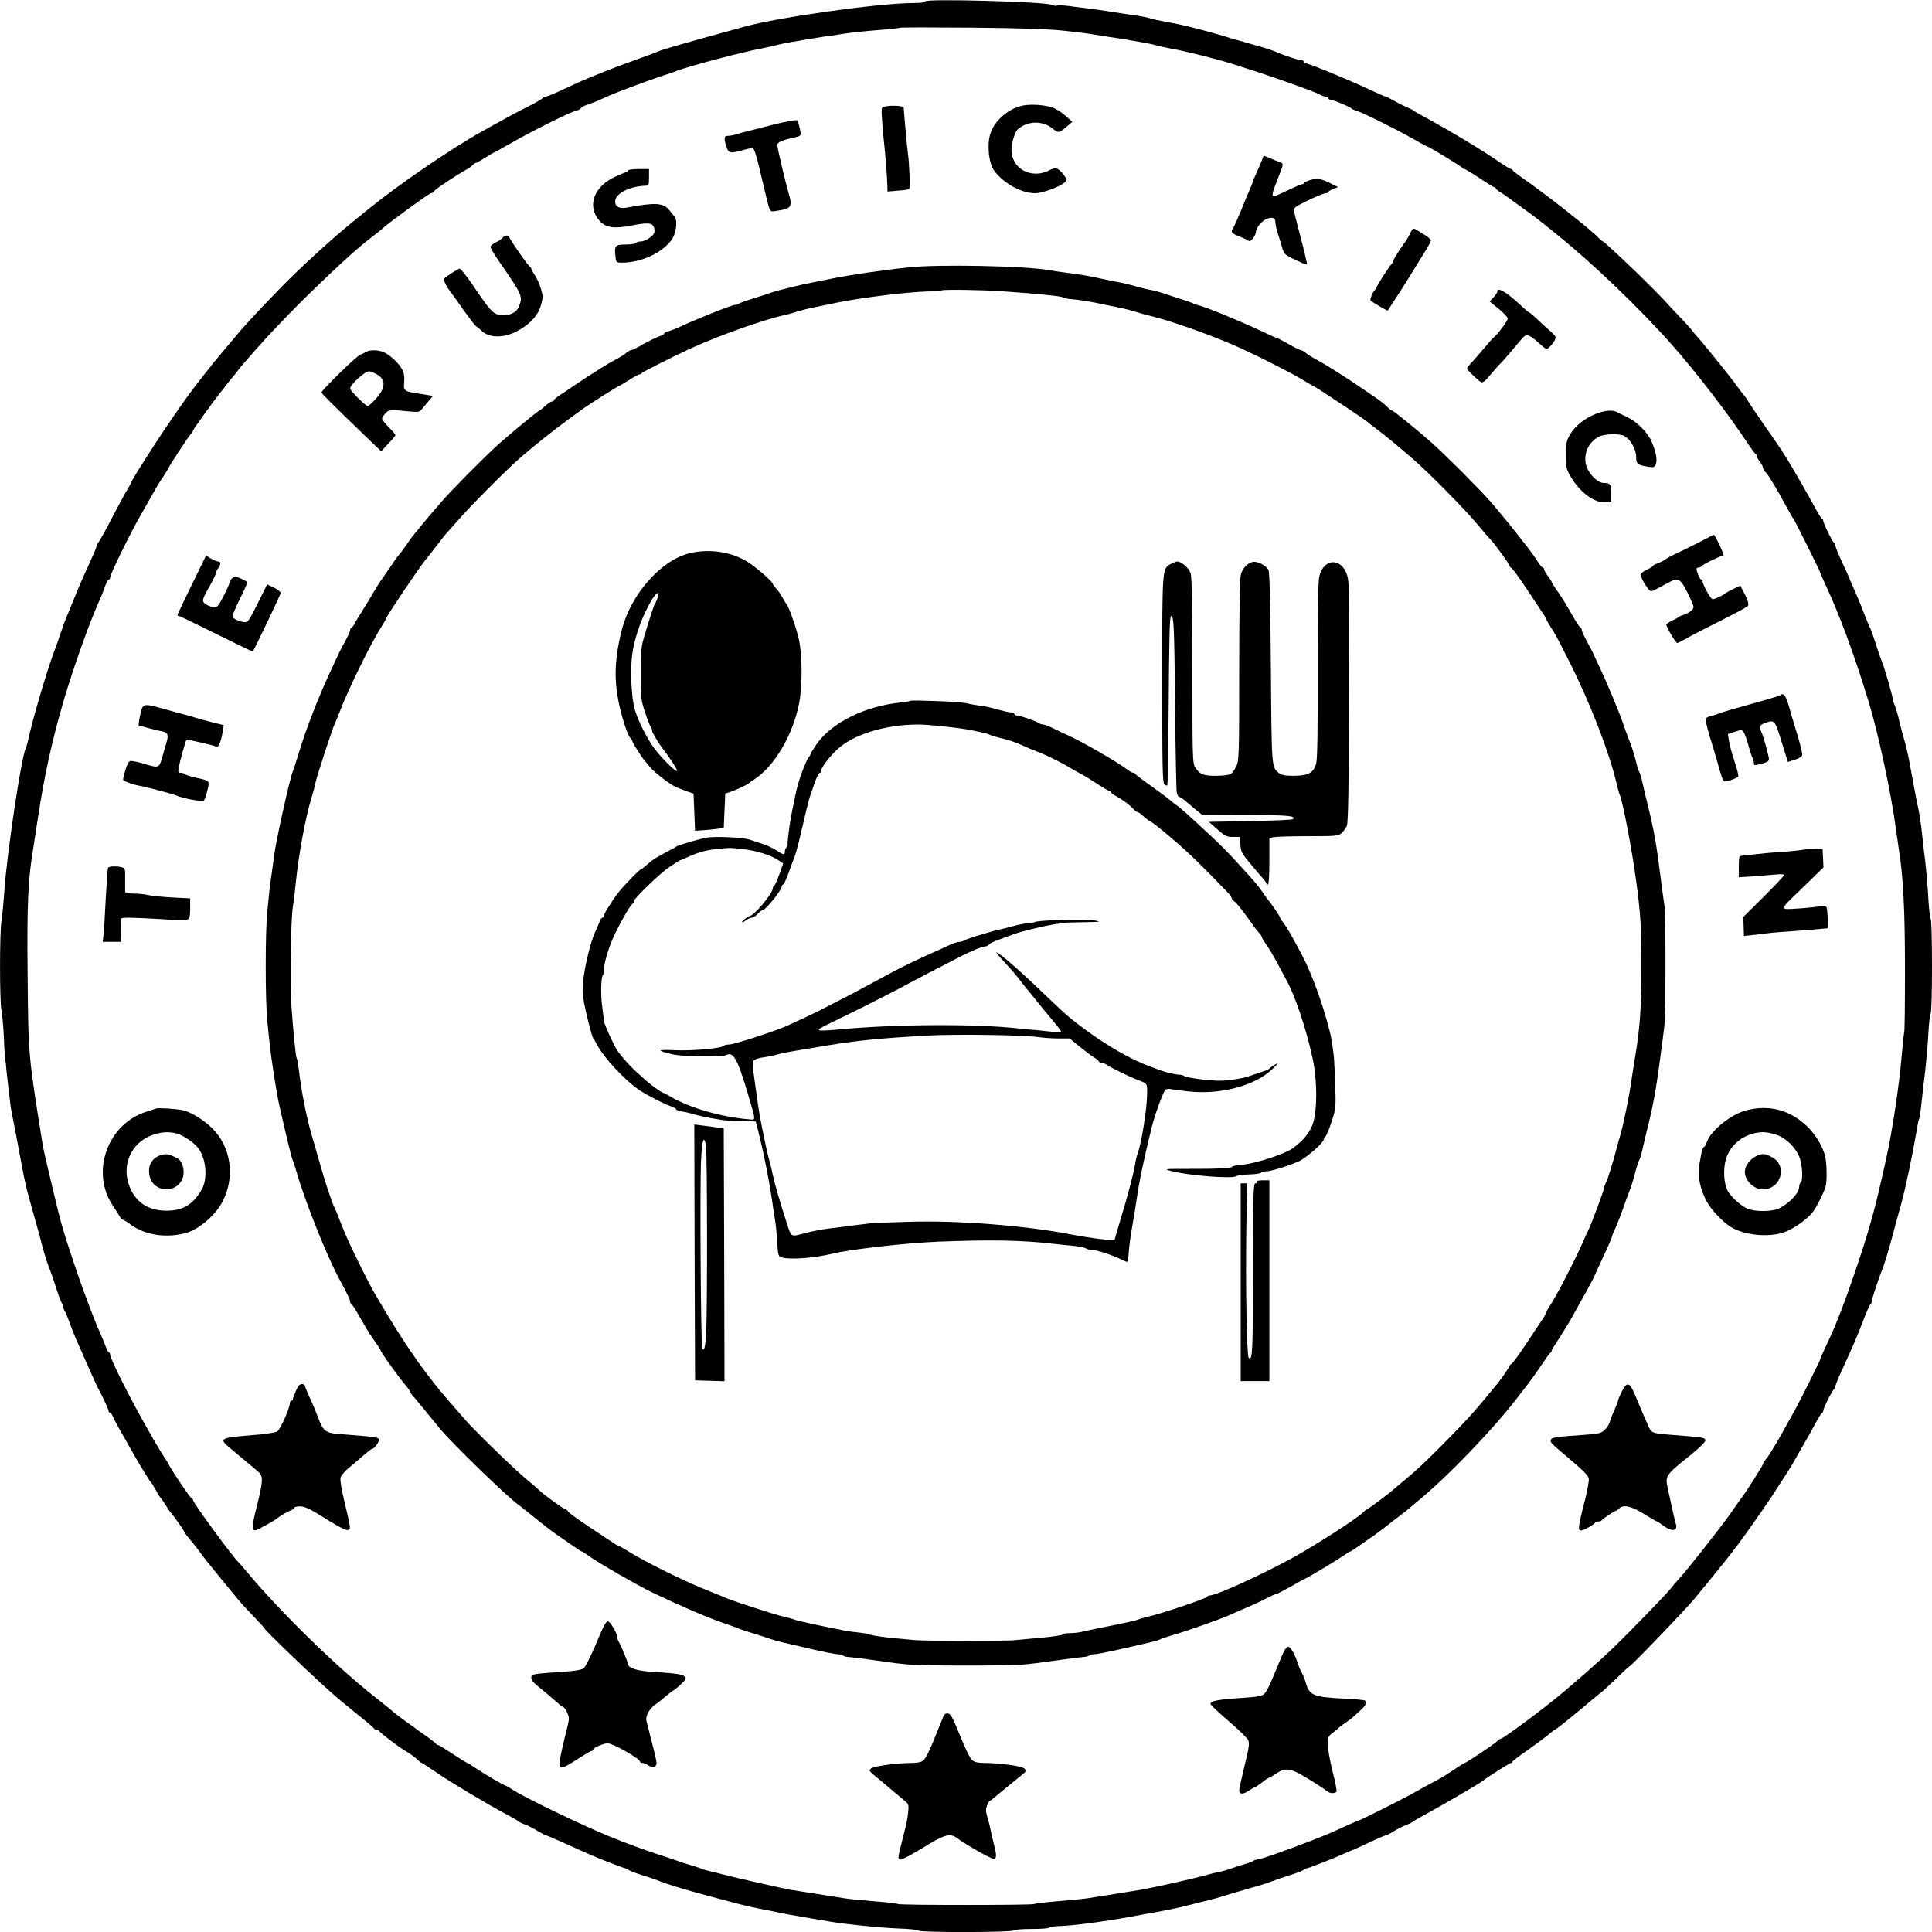 <?xml version="1.0" standalone="no"?>
<!DOCTYPE svg PUBLIC "-//W3C//DTD SVG 20010904//EN"
 "http://www.w3.org/TR/2001/REC-SVG-20010904/DTD/svg10.dtd">
<svg version="1.0" xmlns="http://www.w3.org/2000/svg"
 width="1280pt" height="1280pt" viewBox="0 0 1280 1280"
 preserveAspectRatio="xMidYMid meet">

<g transform="translate(0,1280) scale(0.1,-0.1)"
fill="#000000" stroke="none">
<path d="M6130 12791 c0 -7 -31 -11 -82 -11 -223 -1 -890 -94 -1113 -156 -391
-107 -535 -149 -562 -160 -18 -8 -88 -34 -155 -58 -68 -24 -175 -64 -238 -90
-121 -49 -123 -50 -263 -115 -49 -23 -94 -41 -102 -41 -8 0 -17 -5 -20 -10 -4
-6 -47 -31 -97 -56 -50 -25 -130 -67 -177 -94 -47 -26 -104 -57 -126 -70 -208
-115 -565 -360 -770 -528 -11 -10 -43 -35 -70 -57 -139 -111 -363 -315 -494
-450 -168 -173 -247 -258 -318 -345 -12 -14 -40 -47 -63 -75 -61 -73 -70 -83
-130 -160 -30 -39 -58 -74 -62 -80 -21 -25 -129 -178 -184 -260 -102 -151
-234 -360 -234 -370 0 -3 -11 -22 -23 -43 -13 -20 -59 -104 -102 -187 -42 -82
-84 -157 -91 -166 -8 -8 -14 -20 -14 -26 0 -6 -16 -46 -36 -89 -66 -145 -72
-158 -119 -274 -26 -63 -51 -124 -55 -135 -5 -11 -18 -49 -30 -85 -12 -36 -34
-99 -50 -140 -46 -126 -142 -454 -165 -570 -4 -19 -11 -41 -15 -50 -28 -53
-123 -687 -140 -930 -6 -85 -15 -180 -20 -211 -13 -72 -13 -534 0 -596 5 -26
12 -100 15 -163 2 -63 6 -128 8 -145 3 -16 8 -61 11 -100 4 -38 9 -81 11 -95
2 -14 6 -52 10 -85 3 -33 12 -89 20 -125 8 -36 28 -144 46 -240 17 -96 39
-204 49 -240 10 -36 30 -108 44 -160 15 -52 29 -102 31 -110 3 -8 11 -41 19
-73 15 -61 40 -140 61 -192 7 -16 25 -70 41 -120 16 -49 32 -91 37 -93 4 -2 7
-11 7 -21 0 -9 4 -21 8 -27 5 -5 19 -38 32 -74 13 -36 33 -87 45 -115 84 -191
138 -312 146 -325 22 -39 69 -139 69 -149 0 -6 4 -11 9 -11 5 0 14 -12 20 -27
6 -16 27 -55 46 -88 19 -33 44 -77 56 -98 34 -65 141 -242 148 -247 4 -3 18
-25 32 -50 13 -25 29 -51 36 -57 6 -7 21 -29 34 -50 13 -21 25 -40 29 -43 13
-12 90 -120 90 -127 0 -4 13 -22 28 -40 30 -35 67 -82 97 -124 11 -15 65 -82
120 -149 55 -67 109 -132 120 -146 10 -13 54 -60 96 -104 42 -44 75 -80 73
-80 -12 0 361 -357 461 -441 22 -19 42 -36 45 -39 3 -3 52 -43 110 -90 58 -46
107 -88 108 -92 2 -5 10 -8 17 -8 7 0 15 -4 17 -8 5 -12 127 -105 178 -135 25
-14 57 -38 72 -52 15 -14 29 -25 32 -25 3 0 49 -30 103 -67 100 -68 329 -205
463 -276 41 -22 77 -43 80 -47 3 -4 20 -12 39 -18 18 -7 56 -25 82 -42 27 -16
53 -30 57 -30 4 0 61 -24 127 -54 66 -30 140 -63 165 -74 71 -31 229 -92 239
-92 5 0 11 -3 13 -7 2 -5 44 -21 93 -37 50 -15 104 -34 120 -41 33 -14 142
-48 245 -76 255 -70 344 -92 409 -104 40 -8 94 -18 120 -24 25 -6 100 -20 166
-31 66 -11 148 -25 183 -31 104 -18 329 -41 457 -46 66 -2 124 -8 130 -14 13
-13 622 -12 630 1 4 6 55 10 121 10 63 0 114 4 114 8 0 5 30 10 68 11 94 3
284 28 467 61 33 6 83 15 110 20 112 19 224 42 290 60 39 10 93 24 120 30 28
7 77 20 110 31 33 10 110 33 170 50 61 17 124 37 140 44 17 7 71 26 120 41 50
16 92 32 93 37 2 4 8 7 13 7 12 0 177 64 247 96 29 13 54 24 57 24 2 0 52 23
110 50 58 28 110 50 116 50 5 0 27 11 49 25 22 14 59 33 82 42 24 9 45 20 48
23 3 4 39 25 80 47 102 55 366 209 382 223 24 21 180 120 189 120 5 0 9 3 9 8
0 4 46 39 101 77 55 39 117 85 137 102 21 18 40 33 44 33 6 0 136 105 257 208
24 20 49 40 55 44 6 4 48 43 94 87 46 45 85 81 87 81 11 0 369 373 432 449 15
19 71 86 123 150 52 64 108 134 125 156 16 22 33 45 38 50 20 24 183 256 225
320 111 171 132 203 158 251 16 29 44 78 63 110 19 33 50 88 69 124 19 36 39
67 43 68 5 2 9 10 9 17 0 16 59 133 71 141 5 3 9 11 9 19 0 8 18 53 41 102 38
83 63 139 93 208 8 17 31 75 52 130 21 55 42 102 46 103 5 2 8 10 8 18 0 14
52 171 69 209 11 24 44 132 70 230 10 39 35 131 56 205 32 119 75 322 106 504
5 33 12 63 15 67 2 5 9 48 14 96 5 48 16 147 25 218 8 72 18 184 21 250 4 66
10 124 15 130 12 12 12 618 0 630 -5 6 -11 64 -15 130 -3 66 -13 179 -21 250
-9 72 -20 166 -24 210 -5 44 -14 100 -19 125 -11 49 -19 91 -53 275 -11 66
-29 147 -39 180 -10 33 -26 94 -36 135 -9 41 -23 90 -31 107 -7 18 -13 34 -12
35 3 11 -55 215 -76 263 -7 17 -26 71 -41 120 -16 50 -31 92 -34 95 -3 3 -21
46 -40 95 -18 50 -49 123 -67 163 -18 41 -33 75 -33 77 0 2 -20 46 -45 99 -25
53 -45 103 -45 111 0 8 -4 17 -10 20 -11 7 -70 127 -70 143 0 6 -4 12 -8 14
-5 2 -27 37 -49 78 -36 67 -128 229 -172 301 -36 60 -81 127 -169 252 -51 73
-95 139 -99 147 -3 8 -18 29 -32 46 -14 17 -35 44 -46 60 -32 46 -217 276
-255 317 -19 21 -38 44 -42 50 -3 7 -42 49 -86 95 -43 45 -78 82 -77 82 1 0
-39 42 -89 93 -114 115 -327 317 -336 317 -4 0 -17 12 -31 26 -47 51 -357 295
-500 393 -35 25 -65 48 -67 53 -2 4 -8 8 -12 8 -5 0 -53 30 -107 67 -113 77
-339 211 -498 296 -22 12 -42 25 -45 28 -3 3 -21 11 -40 19 -19 8 -57 27 -83
42 -26 15 -52 28 -56 28 -5 0 -57 23 -117 51 -129 61 -393 169 -411 169 -7 0
-13 5 -13 10 0 6 -7 10 -16 10 -18 0 -118 33 -172 57 -18 8 -56 21 -85 29 -60
18 -187 54 -202 57 -5 2 -32 10 -60 19 -27 8 -68 20 -90 26 -140 37 -177 46
-240 58 -113 21 -128 24 -160 34 -16 5 -61 14 -100 19 -38 5 -115 17 -170 26
-55 8 -122 18 -150 21 -27 3 -79 9 -113 14 -35 5 -70 6 -79 3 -8 -3 -24 -1
-36 5 -40 21 -837 42 -837 23z m915 -194 c83 -9 175 -20 205 -26 30 -5 75 -12
100 -16 25 -3 70 -10 100 -15 30 -6 80 -14 110 -19 30 -5 75 -14 99 -21 24 -6
67 -16 95 -21 94 -16 309 -70 416 -104 237 -74 540 -181 582 -205 10 -6 25
-10 33 -10 8 0 15 -4 15 -10 0 -5 6 -10 13 -10 16 0 122 -43 139 -57 7 -6 24
-14 38 -18 41 -12 268 -125 367 -182 51 -29 95 -53 98 -53 10 0 230 -134 233
-142 2 -4 8 -8 14 -8 6 0 51 -27 100 -60 49 -33 93 -60 98 -60 6 0 10 -4 10
-8 0 -4 13 -15 29 -25 16 -9 57 -38 92 -64 35 -25 84 -61 109 -79 25 -19 50
-37 55 -42 6 -4 60 -47 120 -96 232 -186 544 -485 758 -726 160 -179 392 -482
511 -665 22 -33 43 -61 48 -63 4 -2 8 -9 8 -15 0 -7 9 -23 20 -37 11 -14 20
-31 20 -39 0 -7 8 -21 18 -30 17 -15 73 -109 142 -236 18 -33 36 -65 41 -70
10 -13 179 -352 179 -360 0 -3 15 -38 34 -78 93 -199 190 -461 284 -769 65
-211 150 -606 182 -843 6 -44 15 -107 20 -140 30 -183 41 -410 41 -801 0 -223
-2 -408 -5 -412 -2 -4 -9 -70 -16 -147 -15 -189 -61 -499 -102 -685 -26 -121
-77 -336 -89 -375 -4 -16 -18 -64 -30 -105 -32 -114 -126 -391 -176 -520 -47
-122 -62 -155 -112 -262 -17 -37 -31 -69 -31 -72 0 -7 -129 -267 -162 -326
-13 -25 -38 -70 -55 -100 -75 -135 -122 -213 -142 -236 -11 -13 -21 -29 -21
-34 0 -9 -119 -196 -143 -225 -4 -5 -38 -53 -74 -105 -68 -96 -280 -365 -339
-430 -18 -19 -42 -47 -53 -62 -35 -45 -308 -325 -413 -424 -51 -49 -225 -202
-296 -261 -134 -113 -403 -313 -420 -313 -5 0 -15 -7 -22 -15 -12 -15 -206
-145 -216 -145 -3 0 -33 -19 -67 -42 -34 -23 -81 -53 -104 -65 -47 -25 -95
-51 -188 -103 -73 -40 -333 -170 -340 -170 -3 0 -36 -14 -73 -31 -121 -55
-146 -66 -252 -107 -162 -63 -332 -122 -350 -122 -9 0 -20 -4 -25 -8 -6 -5
-37 -17 -70 -26 -33 -10 -71 -22 -84 -27 -14 -6 -43 -14 -65 -19 -23 -4 -77
-18 -121 -30 -83 -22 -328 -77 -405 -90 -46 -8 -286 -46 -350 -56 -44 -6 -85
-10 -233 -23 -64 -5 -122 -13 -127 -16 -13 -8 -888 -8 -900 0 -6 4 -65 11
-133 16 -141 12 -179 16 -227 23 -19 3 -96 15 -170 27 -74 11 -157 25 -185 29
-51 9 -369 81 -440 100 -22 6 -58 15 -81 20 -22 5 -51 13 -65 19 -13 5 -49 17
-79 26 -30 8 -64 19 -75 24 -11 4 -72 25 -135 45 -97 32 -220 77 -317 117
-179 72 -580 266 -651 314 -20 14 -40 25 -43 25 -9 0 -152 84 -206 121 -23 16
-44 29 -47 29 -4 0 -47 27 -97 60 -50 33 -94 60 -99 60 -5 0 -10 3 -12 8 -1 4
-50 41 -108 81 -105 75 -152 110 -180 134 -8 8 -69 57 -135 109 -246 195 -611
553 -820 803 -27 33 -57 67 -65 75 -42 40 -300 393 -300 409 0 6 -6 14 -14 18
-12 7 -146 207 -146 218 0 2 -13 24 -30 48 -16 24 -44 71 -63 103 -18 32 -39
68 -45 79 -115 200 -252 472 -252 499 0 9 -4 16 -8 16 -4 0 -14 17 -21 37 -8
21 -24 61 -36 88 -43 95 -113 281 -168 445 -76 226 -92 280 -137 470 -62 258
-71 297 -80 353 -93 581 -92 569 -97 1107 -5 476 3 637 38 845 5 33 19 121 30
195 43 283 92 508 170 775 61 210 175 530 239 670 15 33 32 77 39 98 7 20 17
37 22 37 5 0 9 7 9 16 0 20 132 289 198 404 27 47 64 112 82 145 18 33 50 86
72 118 21 32 38 60 38 62 0 7 133 210 147 223 7 7 13 17 13 21 0 7 139 200
177 246 4 6 24 30 43 55 19 25 39 50 45 56 5 6 21 25 35 44 14 18 32 40 40 49
8 9 47 53 85 96 83 93 82 92 211 226 175 179 411 401 510 479 10 8 39 31 64
50 25 19 47 37 50 41 16 19 304 229 315 229 8 0 18 6 22 14 8 14 156 112 214
143 15 7 32 20 39 28 7 8 16 15 21 15 5 0 33 16 63 35 30 19 57 35 59 35 3 0
56 29 118 65 146 84 412 215 437 215 5 0 15 6 21 14 7 8 23 17 37 20 13 4 50
18 82 32 83 38 86 39 212 87 63 24 153 56 200 72 47 15 94 31 105 36 68 28
454 130 566 149 25 5 65 14 90 20 24 7 69 16 99 21 30 5 80 13 110 19 30 5 75
12 100 16 25 3 83 11 130 19 47 8 150 19 229 25 80 6 147 13 150 16 3 3 215 3
471 1 328 -3 509 -9 615 -20z"/>
<path d="M6760 12097 c-92 -26 -176 -104 -200 -187 -22 -75 -8 -197 28 -243
66 -85 180 -147 271 -147 47 0 164 43 194 71 19 17 19 18 -7 52 -36 47 -52 51
-98 27 -82 -42 -183 -17 -225 56 -27 47 -29 100 -5 169 14 42 24 53 62 73 62
32 139 24 193 -19 40 -32 43 -32 98 15 l34 29 -47 41 c-25 23 -65 48 -89 55
-63 19 -157 23 -209 8z"/>
<path d="M5856 12093 c-17 -5 -18 -12 -11 -101 4 -54 9 -115 12 -137 7 -59 22
-244 22 -287 l1 -37 67 6 c37 2 71 7 76 10 8 5 2 170 -8 238 -4 24 -24 242
-28 303 0 12 -89 16 -131 5z"/>
<path d="M5235 11999 c-22 -4 -69 -14 -105 -23 -36 -9 -101 -26 -145 -37 -44
-11 -94 -24 -111 -30 -17 -5 -40 -9 -52 -9 -25 0 -27 -14 -10 -70 15 -46 23
-48 108 -25 30 8 60 15 65 15 12 0 28 -55 69 -230 51 -214 41 -193 90 -187 99
14 107 26 82 113 -25 86 -76 303 -76 323 0 20 32 33 132 55 14 3 25 12 24 18
-14 71 -19 89 -25 91 -3 2 -24 0 -46 -4z"/>
<path d="M8360 11737 c-7 -18 -23 -55 -36 -84 -13 -28 -24 -54 -24 -57 0 -4
-8 -25 -19 -49 -10 -23 -38 -89 -61 -147 -24 -58 -47 -109 -52 -114 -17 -20
-7 -34 40 -51 26 -10 53 -23 60 -28 11 -8 19 -5 33 13 10 14 19 31 19 38 0 28
30 69 63 87 40 21 67 15 67 -17 0 -13 6 -43 14 -68 8 -25 21 -67 29 -95 15
-53 17 -54 125 -103 23 -11 42 -17 42 -13 -2 15 -21 96 -50 206 -17 66 -34
131 -37 145 -4 23 3 29 94 73 54 26 106 47 116 47 9 0 17 4 17 8 0 4 15 13 33
20 l32 13 -37 18 c-75 38 -100 43 -145 29 -24 -7 -43 -16 -43 -20 0 -4 -5 -8
-11 -8 -6 0 -41 -14 -77 -31 -109 -52 -112 -53 -119 -45 -4 4 0 26 9 49 9 23
25 67 37 97 26 68 26 66 -6 78 -16 6 -44 17 -64 26 l-37 15 -12 -32z"/>
<path d="M4160 11670 c0 -5 -4 -10 -9 -10 -5 0 -40 -15 -78 -32 -142 -66 -186
-198 -99 -293 40 -43 93 -51 201 -31 110 22 142 21 155 -4 6 -12 8 -30 5 -41
-8 -25 -62 -59 -92 -59 -12 0 -25 -4 -28 -10 -3 -5 -35 -10 -69 -10 -71 0 -77
-7 -68 -83 4 -35 6 -37 43 -37 132 0 277 70 335 161 25 41 33 119 14 142 -5 7
-21 26 -35 44 -40 50 -93 53 -280 18 -42 -9 -72 2 -78 27 -16 58 84 115 206
118 14 0 17 9 17 55 l0 55 -70 0 c-40 0 -70 -4 -70 -10z"/>
<path d="M9340 11249 c-12 -23 -26 -47 -31 -53 -23 -28 -79 -117 -79 -125 0
-5 -6 -16 -13 -23 -17 -18 -97 -143 -97 -152 0 -4 -7 -14 -15 -22 -14 -15 -31
-62 -24 -67 39 -26 112 -67 113 -65 1 2 27 41 57 88 50 76 83 129 196 313 18
29 32 57 33 64 0 6 -17 22 -37 34 -21 13 -48 29 -60 37 -21 13 -23 11 -43 -29z"/>
<path d="M3330 11225 c-7 -9 -28 -23 -46 -31 -19 -9 -34 -23 -34 -30 0 -8 24
-49 54 -92 160 -232 162 -235 132 -307 -17 -40 -72 -62 -130 -51 -41 8 -65 36
-175 199 -40 59 -79 107 -85 107 -10 0 -78 -43 -105 -66 -5 -5 15 -50 29 -67
6 -7 47 -64 91 -127 45 -63 87 -119 95 -123 8 -5 22 -16 32 -26 47 -49 140
-53 228 -10 88 44 148 106 168 177 14 50 14 61 0 108 -8 29 -26 69 -40 89 -13
20 -24 40 -24 45 0 4 -4 10 -8 12 -11 4 -120 159 -138 196 -8 16 -29 15 -44
-3z"/>
<path d="M6025 11029 c-176 -18 -406 -52 -515 -75 -63 -13 -124 -25 -135 -27
-48 -8 -223 -51 -255 -62 -19 -7 -75 -26 -125 -41 -49 -15 -94 -31 -100 -36
-5 -4 -17 -8 -26 -8 -19 0 -251 -92 -353 -140 -34 -16 -74 -32 -89 -35 -15 -4
-27 -11 -27 -15 0 -5 -16 -14 -36 -20 -20 -7 -67 -30 -104 -51 -37 -22 -72
-39 -79 -39 -6 0 -20 -8 -31 -17 -10 -10 -41 -29 -67 -43 -48 -24 -172 -102
-268 -167 -27 -19 -71 -48 -97 -65 -27 -17 -48 -35 -48 -39 0 -5 -6 -9 -13 -9
-7 0 -27 -13 -45 -30 -18 -16 -35 -30 -38 -30 -8 0 -208 -165 -283 -234 -97
-89 -302 -296 -363 -367 -68 -78 -86 -99 -127 -149 -20 -25 -43 -53 -52 -63
-9 -10 -34 -43 -55 -75 -21 -31 -44 -61 -50 -67 -5 -5 -22 -28 -37 -50 -14
-22 -41 -60 -58 -85 -36 -50 -44 -63 -111 -176 -26 -43 -51 -83 -55 -89 -4 -5
-17 -27 -28 -47 -11 -21 -23 -38 -27 -38 -5 0 -8 -6 -8 -14 0 -8 -16 -43 -35
-78 -19 -34 -38 -70 -41 -78 -4 -8 -23 -51 -44 -95 -84 -176 -175 -409 -227
-585 -14 -47 -29 -92 -33 -101 -17 -34 -114 -469 -124 -558 -4 -29 -11 -85
-17 -125 -6 -39 -12 -87 -14 -106 -2 -19 -8 -82 -14 -139 -14 -130 -14 -593 0
-726 5 -55 12 -116 14 -135 11 -113 47 -340 65 -421 48 -211 82 -353 90 -368
4 -9 17 -47 28 -86 55 -190 200 -553 283 -705 51 -94 69 -131 69 -144 0 -8 4
-16 9 -18 4 -1 19 -22 32 -45 13 -22 39 -67 58 -100 18 -32 49 -79 67 -104 19
-26 34 -49 34 -52 0 -12 116 -175 173 -242 15 -18 27 -36 27 -40 0 -3 6 -12
12 -20 7 -7 29 -32 48 -56 63 -77 101 -123 138 -168 83 -100 450 -455 516
-500 11 -8 50 -39 86 -68 36 -29 79 -63 95 -76 17 -14 57 -43 90 -66 33 -22
79 -54 103 -71 23 -16 45 -30 49 -30 3 0 26 -15 52 -34 60 -43 316 -190 409
-235 217 -103 379 -172 492 -210 36 -12 74 -26 85 -31 11 -5 52 -19 90 -30 39
-12 90 -28 115 -37 25 -8 61 -19 80 -23 19 -4 104 -24 189 -44 85 -20 167 -36
182 -36 15 0 30 -4 33 -8 2 -4 19 -9 38 -10 18 -1 80 -9 138 -17 168 -24 181
-25 260 -33 97 -9 663 -9 760 0 79 8 92 9 260 33 58 8 120 16 138 17 19 1 36
6 38 10 3 4 17 8 32 8 15 0 88 14 162 31 74 17 163 37 198 45 35 8 71 18 81
24 10 5 49 18 87 29 84 24 302 101 364 128 25 11 83 37 130 57 47 20 106 48
131 62 26 13 51 24 57 24 5 0 48 23 96 50 48 28 89 50 91 50 8 0 229 133 261
157 17 12 34 23 37 23 4 0 26 14 49 30 24 17 61 43 83 58 22 14 65 46 95 69
30 24 60 47 65 51 39 29 101 77 105 82 3 3 21 18 40 34 195 156 517 490 680
705 14 18 43 56 65 84 22 29 63 86 90 127 28 41 53 77 58 78 4 2 7 8 7 13 0 5
22 41 49 81 26 40 68 108 92 152 82 146 128 231 135 246 3 8 33 72 65 142 33
70 59 131 59 136 0 4 9 27 20 50 11 23 34 81 51 129 17 48 34 97 39 108 16 39
29 81 46 145 9 36 21 70 25 75 4 6 15 42 23 80 9 39 25 108 37 155 40 165 53
245 95 565 2 17 7 57 11 90 9 72 10 718 1 790 -4 28 -9 66 -12 85 -2 19 -9 71
-15 115 -26 206 -42 299 -80 455 -12 47 -28 116 -37 155 -8 38 -19 74 -23 80
-5 5 -14 35 -21 65 -12 51 -29 105 -50 155 -5 11 -18 48 -30 83 -25 76 -105
270 -159 384 -21 46 -42 90 -45 98 -3 8 -22 44 -41 78 -19 35 -35 70 -35 77 0
7 -4 15 -9 17 -4 2 -19 22 -32 44 -78 135 -95 163 -126 205 -18 26 -33 50 -33
54 0 3 -11 21 -25 39 -14 18 -25 38 -25 44 0 7 -4 12 -9 12 -5 0 -20 17 -32
38 -13 20 -41 60 -63 89 -23 28 -52 66 -66 84 -33 43 -129 161 -188 229 -64
74 -301 311 -387 387 -109 96 -254 213 -263 213 -5 0 -19 12 -33 26 -13 14
-53 45 -89 69 -143 98 -168 114 -250 166 -47 30 -107 66 -133 79 -26 14 -57
33 -67 43 -11 9 -25 17 -31 17 -7 0 -43 18 -81 40 -39 22 -73 40 -76 40 -4 0
-29 11 -57 24 -151 73 -404 178 -460 192 -16 4 -34 10 -40 14 -5 3 -37 15 -70
25 -33 10 -85 27 -115 38 -30 10 -75 23 -100 27 -25 4 -71 15 -102 25 -31 9
-70 18 -85 21 -15 2 -77 15 -138 28 -60 14 -153 30 -205 36 -52 6 -117 16
-145 21 -155 27 -722 39 -920 18z m620 -159 c230 -16 395 -33 395 -40 0 -4 30
-10 68 -13 37 -3 101 -13 142 -21 41 -9 109 -22 150 -31 41 -8 95 -21 120 -30
25 -8 81 -23 125 -34 147 -38 408 -132 575 -208 143 -66 329 -161 401 -204 44
-27 83 -49 85 -49 6 0 327 -213 346 -229 7 -7 40 -32 73 -57 64 -49 115 -91
235 -194 105 -91 341 -329 430 -436 41 -49 81 -95 89 -103 30 -32 121 -158
121 -168 0 -6 6 -13 13 -16 8 -3 53 -65 102 -139 48 -73 96 -145 106 -160 11
-15 19 -30 19 -33 0 -3 15 -29 33 -58 36 -57 37 -59 125 -232 137 -271 265
-603 312 -805 7 -30 16 -64 21 -75 20 -44 82 -369 108 -565 30 -219 36 -313
36 -570 0 -269 -10 -412 -40 -590 -8 -47 -19 -121 -26 -165 -13 -98 -55 -304
-74 -365 -7 -25 -19 -65 -25 -90 -19 -76 -62 -214 -70 -225 -4 -5 -11 -25 -15
-43 -6 -30 -80 -226 -104 -277 -6 -11 -20 -42 -32 -70 -54 -124 -180 -367
-226 -435 -12 -19 -23 -38 -23 -43 0 -4 -8 -20 -19 -35 -10 -15 -58 -87 -107
-161 -48 -73 -94 -135 -101 -138 -7 -3 -13 -9 -13 -14 0 -8 -73 -113 -90 -129
-3 -3 -25 -30 -50 -60 -89 -110 -168 -196 -296 -324 -130 -131 -165 -164 -259
-243 -28 -23 -61 -51 -75 -63 -32 -29 -168 -130 -174 -130 -3 0 -17 -11 -32
-26 -47 -43 -302 -207 -455 -292 -193 -107 -510 -252 -552 -252 -9 0 -17 -4
-19 -9 -4 -11 -307 -113 -388 -131 -30 -7 -62 -16 -71 -20 -14 -7 -63 -18
-279 -61 -30 -6 -71 -15 -91 -20 -20 -5 -57 -9 -83 -9 -25 0 -46 -4 -46 -9 0
-4 -62 -14 -137 -21 -76 -7 -158 -14 -183 -17 -59 -5 -602 -5 -660 1 -25 2
-97 9 -160 15 -63 7 -124 16 -135 21 -11 5 -45 11 -75 14 -30 3 -75 9 -100 14
-181 36 -308 64 -325 71 -11 5 -45 14 -75 21 -65 15 -338 104 -383 124 -18 8
-63 27 -102 42 -165 64 -435 197 -567 281 -21 12 -40 23 -43 23 -3 0 -18 8
-33 19 -15 10 -87 58 -160 106 -74 49 -136 94 -139 102 -3 7 -10 13 -16 13
-10 0 -136 91 -168 121 -8 8 -54 48 -103 89 -85 71 -353 333 -405 396 -14 16
-52 61 -86 99 -141 159 -282 356 -422 590 -103 172 -94 156 -164 295 -70 139
-113 233 -146 320 -13 36 -29 74 -35 85 -17 31 -66 178 -104 315 -20 69 -41
145 -49 170 -33 112 -70 297 -84 426 -5 39 -11 76 -15 82 -7 12 -23 174 -36
357 -9 141 -3 571 10 644 5 31 14 101 19 156 19 192 67 450 105 570 7 22 19
65 25 95 13 58 115 368 130 398 5 9 19 44 32 77 53 143 211 464 282 572 15 24
27 46 27 49 0 11 210 323 254 378 23 28 63 81 91 116 27 36 54 70 60 75 6 6
40 44 76 85 72 84 317 330 400 402 134 116 261 215 426 333 40 29 224 145 229
145 3 0 33 18 68 40 35 22 68 40 74 40 6 0 12 4 14 8 3 7 233 123 343 172 177
80 466 182 595 211 30 6 73 18 95 26 22 7 74 20 115 28 41 9 109 22 150 31
163 33 469 70 595 73 49 1 91 4 94 7 8 7 262 4 406 -6z"/>
<path d="M4569 9135 c-190 -46 -390 -273 -450 -510 -55 -221 -54 -371 5 -580
20 -72 41 -124 54 -137 7 -7 12 -16 12 -20 0 -9 68 -116 87 -135 6 -7 20 -23
30 -36 23 -29 117 -103 157 -124 17 -9 54 -24 81 -34 l50 -17 5 -123 5 -123
47 3 c25 1 68 6 95 9 l48 7 5 114 5 114 30 9 c32 10 117 49 125 58 3 3 18 14
34 24 136 86 261 299 301 510 21 111 21 308 -1 414 -15 73 -70 231 -85 242 -3
3 -14 20 -24 39 -9 19 -28 46 -41 60 -13 14 -24 29 -24 33 0 13 -101 102 -160
141 -107 70 -257 94 -391 62z m-212 -297 c-7 -18 -15 -35 -18 -38 -5 -5 -38
-104 -76 -235 -14 -47 -18 -96 -18 -230 0 -160 2 -175 29 -255 15 -47 32 -89
37 -95 5 -5 9 -16 9 -25 0 -12 39 -78 67 -115 46 -58 104 -148 99 -153 -8 -8
-96 78 -146 143 -51 66 -116 195 -136 270 -22 83 -29 265 -15 363 17 118 69
259 130 359 32 53 55 59 38 11z"/>
<path d="M7758 9064 c-59 -31 -58 -23 -58 -766 0 -577 2 -682 14 -694 8 -8 17
-11 20 -6 2 4 6 203 8 442 4 553 7 680 17 680 18 0 21 -70 26 -595 3 -297 8
-555 11 -572 3 -18 10 -33 17 -33 7 0 28 -15 48 -33 20 -17 52 -44 70 -59 l34
-27 295 -1 c274 0 328 -5 306 -27 -4 -5 -131 -10 -282 -13 l-275 -5 57 -50
c50 -45 61 -50 103 -50 l46 0 3 -51 c3 -46 9 -59 65 -125 34 -41 72 -85 84
-99 13 -14 23 -28 23 -32 0 -5 5 -8 10 -8 6 0 10 58 10 154 l0 154 31 6 c17 3
120 6 228 6 186 0 198 1 220 21 12 11 28 33 34 47 9 20 13 240 15 820 3 718 2
798 -14 844 -38 115 -153 110 -183 -9 -8 -31 -11 -222 -11 -622 1 -401 -2
-591 -10 -620 -16 -61 -54 -81 -150 -81 -56 0 -80 5 -96 18 -50 40 -49 27 -54
697 -4 458 -8 636 -17 651 -17 29 -75 58 -104 51 -36 -9 -67 -42 -78 -84 -7
-25 -11 -251 -11 -633 0 -562 -1 -597 -19 -637 -11 -23 -28 -46 -39 -52 -12
-6 -56 -11 -99 -11 -84 1 -103 9 -135 57 -17 26 -18 64 -18 637 0 413 -4 620
-11 645 -11 37 -61 81 -90 81 -8 -1 -26 -8 -41 -16z"/>
<path d="M6030 8157 c-3 -3 -30 -8 -60 -11 -237 -23 -459 -133 -559 -275 -22
-33 -41 -63 -41 -67 0 -4 -6 -15 -14 -23 -7 -9 -27 -54 -44 -101 -28 -76 -40
-127 -72 -295 -12 -67 -24 -167 -22 -182 2 -6 -2 -14 -8 -18 -5 -3 -10 -15
-10 -26 0 -25 -10 -24 -56 7 -21 14 -65 35 -98 45 -34 11 -68 22 -76 25 -36
15 -230 25 -290 14 -50 -9 -192 -51 -200 -59 -3 -4 -35 -21 -72 -40 -37 -19
-78 -44 -92 -55 -59 -50 -66 -56 -71 -56 -6 0 -86 -80 -130 -131 -38 -43 -115
-162 -115 -177 0 -7 -4 -12 -9 -12 -5 0 -13 -10 -17 -22 -4 -13 -18 -45 -31
-73 -30 -63 -71 -233 -80 -330 -3 -43 -1 -100 6 -137 17 -89 54 -232 62 -238
3 -3 14 -21 24 -40 44 -87 188 -241 285 -305 56 -36 161 -90 206 -105 19 -7
34 -15 34 -20 0 -4 15 -10 33 -13 17 -2 57 -11 87 -20 74 -21 217 -45 260 -44
19 1 60 0 91 -1 l56 -2 16 -62 c44 -178 80 -365 101 -523 3 -22 8 -53 11 -70
4 -16 10 -77 13 -135 7 -100 8 -104 32 -111 58 -16 216 -4 340 26 122 29 490
71 705 79 338 13 540 10 750 -14 44 -5 109 -12 145 -15 36 -4 69 -11 74 -16 6
-5 23 -9 39 -9 30 0 144 -38 197 -65 16 -8 33 -15 37 -15 5 0 10 27 11 61 2
33 12 111 23 172 11 62 24 141 29 177 19 131 47 264 100 480 20 83 79 243 92
251 7 5 24 6 38 3 14 -3 66 -10 115 -15 215 -23 444 39 558 151 40 40 40 41
10 24 -18 -10 -33 -21 -33 -24 0 -3 -26 -14 -57 -24 -32 -10 -67 -22 -78 -26
-36 -14 -137 -30 -194 -30 -72 0 -223 20 -235 31 -6 5 -21 9 -34 9 -24 0 -88
15 -127 30 -11 4 -47 17 -80 30 -115 43 -266 129 -414 238 -104 76 -123 93
-308 270 -146 139 -266 242 -281 242 -5 0 16 -26 68 -81 32 -34 57 -63 100
-119 19 -25 39 -50 45 -56 5 -6 21 -25 35 -43 14 -19 60 -74 102 -125 43 -50
78 -95 78 -100 0 -4 -26 -5 -57 -2 -32 4 -83 9 -113 12 -30 2 -80 7 -110 10
-276 32 -819 29 -1190 -6 -163 -15 -170 -11 -65 39 108 51 375 185 465 233 86
47 307 162 398 208 81 42 151 70 171 70 8 0 19 6 25 14 6 7 40 23 76 35 36 13
74 27 85 31 46 18 193 54 270 66 28 4 53 8 58 10 4 1 64 3 135 4 116 2 122 3
72 12 -62 11 -395 1 -395 -12 0 -1 -19 -4 -43 -6 -24 -2 -67 -11 -97 -19 -30
-9 -67 -18 -82 -21 -15 -3 -50 -11 -78 -20 -27 -8 -75 -22 -105 -31 -30 -10
-59 -21 -64 -25 -6 -4 -19 -8 -30 -8 -12 0 -39 -9 -61 -19 -22 -11 -60 -28
-85 -39 -131 -58 -223 -102 -325 -157 -38 -21 -90 -48 -115 -62 -47 -25 -59
-31 -100 -54 -25 -13 -112 -58 -225 -116 -59 -30 -146 -71 -237 -112 -83 -36
-345 -121 -376 -121 -17 0 -33 -4 -36 -8 -10 -17 -203 -35 -322 -30 -125 6
-129 -2 -14 -28 65 -15 323 -18 349 -5 50 27 77 -22 148 -263 53 -183 54 -166
-3 -161 -177 15 -386 76 -507 147 -26 15 -50 28 -53 28 -10 0 -89 57 -126 92
-21 19 -48 43 -60 54 -33 30 -90 94 -117 132 -20 28 -93 187 -89 195 0 1 -5
40 -11 87 -12 82 -10 204 3 217 3 4 6 18 6 33 0 49 39 175 80 255 49 97 89
165 107 183 7 7 13 17 13 22 0 18 178 189 238 228 35 23 65 42 67 42 3 0 28
11 57 24 68 31 117 44 198 52 76 8 76 8 155 -1 97 -10 192 -40 247 -77 l27
-19 -26 -72 c-14 -40 -29 -73 -34 -75 -5 -2 -9 -10 -9 -17 0 -35 -126 -185
-156 -185 -3 0 -17 -9 -31 -20 -29 -23 -17 -28 13 -5 10 8 26 15 35 15 8 0 26
11 39 25 13 14 27 25 31 25 22 0 129 133 129 160 0 5 4 10 9 10 4 0 21 35 36
78 15 42 33 91 40 107 6 17 19 62 28 100 44 189 69 292 77 310 5 11 13 36 19
55 17 53 35 90 43 90 5 0 8 6 8 13 0 20 52 90 105 140 104 100 321 167 537
167 69 0 268 -21 343 -36 83 -16 116 -24 132 -32 10 -5 48 -17 86 -25 37 -9
91 -27 120 -41 28 -13 82 -36 119 -50 65 -25 158 -72 228 -115 19 -11 46 -26
60 -33 14 -7 57 -34 97 -60 40 -26 77 -48 83 -48 5 0 10 -4 10 -8 0 -5 12 -15
28 -23 39 -20 94 -59 118 -86 12 -13 25 -23 30 -23 5 0 24 -13 42 -30 18 -16
36 -30 39 -30 7 0 74 -52 153 -120 105 -89 199 -181 368 -357 12 -13 22 -28
22 -33 0 -5 8 -15 18 -22 16 -11 70 -80 130 -167 9 -13 25 -32 35 -43 9 -10
17 -22 17 -26 0 -5 13 -27 28 -48 16 -21 50 -79 77 -129 26 -49 52 -97 56
-105 59 -105 133 -326 175 -520 33 -153 32 -362 -2 -446 -21 -53 -64 -103
-125 -149 -54 -40 -250 -104 -341 -112 -37 -3 -66 -9 -64 -12 7 -10 -101 -16
-284 -15 -166 0 -172 0 -125 -13 111 -31 413 -55 438 -35 6 5 43 10 82 11 38
1 74 6 79 11 6 6 22 10 38 10 30 0 151 38 213 66 53 25 165 124 165 145 0 4 6
14 13 21 7 7 25 52 40 100 28 84 28 92 23 245 -3 87 -7 174 -10 193 -11 87
-16 118 -27 160 -42 169 -116 374 -179 495 -63 120 -102 189 -127 221 -13 17
-23 34 -23 37 0 7 -68 106 -80 117 -3 3 -17 23 -32 45 -31 45 -50 68 -148 175
-87 97 -138 147 -241 242 -126 117 -156 143 -185 164 -15 10 -34 26 -43 34 -9
8 -63 49 -121 90 -58 41 -106 78 -108 82 -2 5 -8 8 -14 8 -6 0 -25 10 -42 23
-69 52 -301 186 -396 228 -25 11 -67 31 -93 44 -27 14 -57 25 -66 25 -9 0 -21
4 -26 8 -14 12 -128 52 -149 52 -9 0 -16 5 -16 10 0 6 -10 10 -21 10 -12 0
-52 9 -88 19 -36 11 -86 22 -111 25 -25 3 -56 8 -70 11 -50 12 -88 15 -240 21
-85 3 -157 4 -160 1z m840 -2227 c36 -5 99 -10 141 -10 l76 0 67 -55 c37 -30
80 -62 96 -72 17 -9 30 -21 30 -25 0 -4 7 -8 16 -8 9 0 28 -8 42 -18 25 -17
142 -74 187 -92 81 -31 75 -24 75 -97 0 -91 -38 -332 -62 -392 -5 -14 -14 -48
-18 -76 -10 -61 -45 -196 -98 -370 l-38 -130 -40 1 c-43 2 -150 17 -234 33
-314 62 -768 97 -1095 86 -110 -4 -207 -7 -215 -7 -8 0 -64 -6 -125 -14 -60
-8 -146 -19 -190 -24 -44 -6 -107 -18 -140 -27 -113 -29 -99 -36 -134 69 -42
128 -81 264 -92 318 -5 25 -15 68 -23 95 -17 60 -60 270 -71 345 -45 317 -44
304 -28 317 9 7 36 15 62 18 25 4 60 11 76 15 40 12 93 22 235 45 19 3 73 12
120 20 192 32 359 48 670 65 175 9 620 3 710 -10z"/>
<path d="M4602 4502 l3 -847 98 -3 97 -3 -2 838 -3 838 -50 6 c-27 4 -71 10
-98 13 l-47 6 2 -848z m75 711 c9 -47 10 -1124 1 -1252 -7 -93 -11 -111 -25
-97 -10 10 -17 1084 -8 1254 7 133 18 164 32 95z"/>
<path d="M8325 4970 c3 -5 0 -10 -8 -10 -13 0 -15 -79 -16 -572 0 -546 -3
-609 -28 -584 -13 12 -21 482 -16 834 l5 322 -21 0 -21 0 0 -655 0 -655 95 0
95 0 0 665 0 665 -46 0 c-27 0 -43 -4 -39 -10z"/>
<path d="M9920 10868 c0 -7 -12 -24 -26 -39 l-25 -26 60 -49 c33 -27 60 -56
60 -64 1 -14 -63 -101 -92 -125 -7 -5 -37 -39 -67 -75 -30 -35 -67 -78 -82
-94 -16 -16 -28 -33 -28 -38 0 -10 68 -75 91 -89 13 -7 27 4 64 49 27 31 55
64 64 72 14 13 37 39 145 167 28 33 46 29 107 -26 54 -49 54 -49 75 -30 12 11
27 31 34 44 12 23 10 27 -36 67 -27 24 -67 60 -88 81 -22 20 -42 37 -45 37 -4
0 -24 17 -46 38 -99 94 -165 134 -165 100z"/>
<path d="M2430 10471 c-8 -5 -28 -15 -45 -22 -28 -13 -255 -235 -255 -249 0
-7 73 -80 280 -279 l115 -111 47 50 c27 27 48 53 48 57 0 5 -20 28 -45 53 -24
25 -44 50 -44 55 0 6 9 21 20 34 22 27 37 28 150 16 60 -6 78 -5 87 6 6 8 27
32 46 55 l35 41 -82 13 c-113 18 -115 19 -109 78 3 34 -1 59 -13 83 -20 39
-76 93 -119 114 -31 16 -92 19 -116 6z m59 -147 c68 -34 69 -91 4 -163 -25
-28 -51 -51 -57 -51 -14 0 -116 101 -116 116 0 26 97 114 126 114 6 0 25 -7
43 -16z"/>
<path d="M10575 10059 c-73 -28 -140 -81 -172 -136 -25 -43 -28 -57 -28 -138
0 -86 2 -94 35 -149 61 -101 156 -170 228 -164 l37 3 0 55 c1 60 -6 70 -49 70
-46 0 -112 73 -121 133 -11 72 24 140 88 174 38 19 137 22 170 4 39 -21 77
-89 77 -138 0 -48 8 -54 83 -66 34 -5 39 -3 48 20 10 27 0 80 -29 148 -24 58
-96 130 -160 161 -32 15 -65 31 -74 36 -28 13 -79 8 -133 -13z"/>
<path d="M11270 9214 c-47 -24 -116 -59 -155 -76 -38 -18 -76 -38 -83 -45 -7
-6 -28 -17 -47 -24 -19 -7 -35 -16 -35 -19 0 -4 -18 -15 -40 -25 -22 -10 -40
-24 -40 -32 0 -26 55 -112 70 -110 8 1 45 19 82 40 98 55 105 53 156 -45 23
-46 42 -90 42 -99 0 -18 -31 -42 -70 -54 -14 -4 -27 -10 -30 -14 -3 -3 -22
-14 -42 -23 -21 -10 -38 -21 -38 -26 0 -17 62 -122 72 -122 5 0 35 15 66 33
31 18 132 70 224 116 92 46 172 89 178 96 10 12 -3 49 -38 112 l-12 23 -48
-23 c-26 -12 -49 -25 -52 -28 -9 -11 -69 -39 -83 -39 -13 0 -67 96 -67 119 0
6 -4 11 -9 11 -8 0 -31 52 -31 71 0 5 6 9 14 9 8 0 16 4 18 8 4 10 130 72 146
72 8 0 -41 108 -62 137 -1 1 -39 -18 -86 -43z"/>
<path d="M1281 8947 c-112 -231 -111 -227 -100 -227 5 0 35 -13 66 -29 60 -30
159 -78 328 -161 55 -27 100 -48 100 -47 39 73 185 381 185 389 0 7 -21 23
-45 35 l-45 21 -63 -126 c-57 -115 -65 -127 -87 -124 -38 4 -80 25 -80 40 0 7
23 60 51 118 29 57 50 106 48 108 -11 9 -69 36 -79 36 -15 0 -40 -26 -40 -42
0 -7 -18 -47 -39 -88 -34 -65 -42 -75 -64 -73 -14 1 -37 9 -52 19 -30 20 -29
28 26 124 21 38 39 75 39 82 0 7 7 22 15 32 19 25 19 46 1 46 -8 0 -30 9 -48
19 l-33 20 -84 -172z"/>
<path d="M11798 8195 c-3 -3 -61 -21 -129 -40 -68 -19 -158 -44 -199 -56 -41
-12 -82 -25 -90 -29 -9 -4 -30 -11 -48 -15 -18 -3 -32 -13 -32 -20 0 -17 22
-102 43 -165 8 -25 22 -72 31 -105 33 -118 40 -137 50 -141 15 -5 90 22 93 33
2 6 -10 52 -27 104 -17 52 -33 112 -36 135 l-6 41 46 15 c46 15 48 15 60 -6 7
-11 21 -50 30 -86 10 -36 22 -73 27 -82 5 -10 9 -25 9 -33 0 -18 0 -18 56 -4
29 8 44 17 44 28 0 20 -39 160 -51 183 -16 31 -10 46 22 57 69 24 65 29 121
-150 l33 -107 48 15 c30 10 47 22 47 32 0 20 -13 72 -45 176 -14 44 -34 113
-45 153 -19 64 -34 84 -52 67z"/>
<path d="M939 8103 c-5 -15 -12 -45 -16 -68 l-5 -41 58 -16 c33 -9 76 -20 97
-23 40 -8 46 -23 28 -81 -5 -16 -17 -57 -26 -91 -21 -73 -22 -73 -125 -42 -38
11 -77 19 -86 17 -12 -2 -23 -24 -35 -66 -17 -59 -17 -63 -1 -68 9 -3 26 -10
37 -15 11 -4 34 -10 50 -13 43 -7 226 -55 250 -65 50 -22 175 -45 186 -34 5 5
16 36 23 67 16 66 19 63 -87 86 -32 8 -60 17 -63 22 -3 4 -14 8 -26 8 -17 0
-19 5 -15 28 7 42 46 185 52 190 4 5 167 -32 200 -45 14 -5 30 36 41 102 l6
41 -74 18 c-40 10 -91 24 -113 31 -22 7 -58 17 -80 23 -22 5 -81 22 -132 36
-117 33 -131 33 -144 -1z"/>
<path d="M11945 7170 c-22 -4 -87 -11 -144 -14 -57 -4 -136 -11 -175 -16 -39
-5 -79 -10 -88 -10 -15 0 -18 -10 -18 -71 l0 -71 93 6 c50 4 118 9 150 12 33
4 57 2 57 -3 0 -6 -61 -70 -135 -144 l-135 -134 2 -63 2 -63 46 5 c25 2 63 7
85 10 22 3 72 8 110 11 51 3 246 18 313 25 6 0 0 127 -7 139 -6 10 -19 12 -42
7 -43 -9 -216 -22 -229 -18 -20 7 -9 24 48 78 31 30 90 87 130 126 l73 71 -3
61 -3 61 -45 1 c-25 0 -63 -2 -85 -6z"/>
<path d="M716 7051 c-3 -5 -10 -101 -16 -213 -5 -111 -12 -220 -15 -240 l-5
-38 60 0 60 0 1 68 c1 37 0 73 -1 81 -1 12 22 13 147 8 81 -4 182 -10 224 -13
87 -6 89 -5 89 93 l0 51 -117 6 c-65 3 -137 11 -161 16 -23 6 -67 10 -97 10
-37 0 -55 4 -56 13 0 6 0 44 0 83 1 66 0 72 -21 78 -34 9 -86 7 -92 -3z"/>
<path d="M1035 5456 c-5 -2 -34 -12 -64 -21 -258 -80 -373 -399 -224 -622 21
-31 42 -65 48 -75 5 -10 13 -18 17 -18 5 0 31 -16 58 -36 96 -69 237 -88 365
-52 86 25 193 118 240 208 84 163 56 362 -69 485 -57 56 -145 110 -197 120
-42 9 -161 16 -174 11z m140 -167 c38 -11 104 -55 133 -89 56 -65 71 -203 30
-278 -58 -103 -128 -145 -241 -143 -112 2 -189 50 -233 146 -66 145 0 305 148
356 62 21 108 23 163 8z"/>
<path d="M1080 5151 c-71 -16 -104 -69 -89 -142 24 -112 184 -120 220 -11 16
48 -3 113 -39 130 -48 24 -67 28 -92 23z"/>
<path d="M11574 5445 c-101 -24 -237 -132 -265 -209 -7 -20 -16 -36 -21 -36
-4 0 -10 -17 -15 -37 -4 -21 -8 -40 -8 -43 -20 -95 -11 -164 32 -260 26 -59
105 -147 167 -187 90 -58 258 -74 362 -35 62 23 150 87 186 134 26 35 68 119
83 166 11 36 8 168 -5 210 -30 99 -103 193 -193 249 -96 61 -206 77 -323 48z
m192 -162 c65 -20 133 -87 157 -153 19 -50 23 -155 7 -165 -5 -3 -10 -15 -10
-26 0 -41 -59 -106 -129 -143 -49 -25 -164 -26 -217 -2 -46 22 -109 80 -129
119 -24 48 -29 135 -12 201 28 106 129 182 246 185 19 1 58 -7 87 -16z"/>
<path d="M11633 5139 c-40 -19 -73 -66 -73 -102 0 -59 60 -117 120 -117 116 0
164 150 67 209 -51 30 -70 32 -114 10z"/>
<path d="M1960 3584 c-11 -25 -20 -50 -20 -55 0 -5 -4 -9 -10 -9 -5 0 -10 -8
-10 -17 0 -34 -63 -174 -84 -187 -12 -8 -90 -19 -184 -26 -177 -14 -196 -22
-151 -64 13 -12 65 -55 114 -96 50 -41 95 -80 102 -86 27 -26 24 -65 -13 -213
-43 -170 -41 -189 18 -157 73 39 98 54 113 66 21 17 76 49 98 56 9 4 17 10 17
15 0 5 17 9 37 9 26 0 57 -13 106 -42 162 -101 203 -122 217 -113 14 8 13 15
-29 190 -18 74 -29 141 -25 155 3 14 28 43 55 65 27 22 70 59 96 82 27 23 52
43 57 43 14 0 46 42 46 60 0 18 -14 20 -259 39 -97 7 -110 18 -149 123 -13 35
-37 91 -53 125 -16 35 -29 67 -29 73 0 5 -9 10 -20 10 -15 0 -26 -13 -40 -46z"/>
<path d="M10745 3581 c-14 -28 -25 -55 -25 -60 0 -6 -11 -34 -24 -63 -14 -29
-27 -65 -31 -80 -4 -14 -19 -37 -33 -51 -23 -21 -40 -26 -107 -31 -218 -15
-244 -19 -250 -35 -6 -16 1 -24 105 -111 105 -88 140 -123 146 -144 3 -12 -7
-69 -21 -127 -49 -191 -53 -219 -31 -219 17 0 89 40 94 52 2 4 12 8 22 8 10 0
20 3 22 8 3 8 84 62 93 62 4 0 13 7 21 15 29 29 80 18 165 -35 44 -27 83 -50
86 -50 4 0 21 -11 38 -24 44 -34 80 -42 89 -21 3 9 3 21 0 26 -3 5 -14 51 -25
102 -11 51 -24 112 -30 137 -18 82 -13 89 150 219 67 55 101 88 99 99 -3 18
-9 19 -228 36 -130 11 -129 10 -154 69 -13 29 -29 66 -36 82 -7 17 -27 64 -44
105 -39 94 -56 100 -91 31z"/>
<path d="M3949 1909 c-38 -88 -72 -157 -84 -164 -11 -7 -60 -16 -110 -19 -232
-16 -235 -16 -235 -41 0 -14 14 -33 37 -51 35 -28 91 -75 143 -121 14 -13 28
-23 33 -23 4 0 15 -16 24 -35 14 -30 15 -42 5 -83 -68 -277 -69 -292 -23 -277
11 3 54 28 96 56 42 27 80 49 85 49 6 0 10 4 10 8 0 13 67 42 96 42 35 0 214
-102 214 -121 0 -5 7 -9 15 -9 9 0 27 -7 40 -16 29 -19 55 -12 55 15 0 10 -14
72 -31 137 -17 66 -33 130 -36 143 -8 32 19 80 60 109 17 12 50 38 72 57 22
19 43 35 46 35 4 0 25 18 48 39 37 35 40 41 26 54 -15 15 -50 20 -230 32 -88
6 -145 26 -145 51 0 12 -42 115 -60 146 -6 10 -10 23 -10 30 0 25 -45 103 -62
106 -12 2 -31 -32 -79 -149z"/>
<path d="M8501 1848 c-10 -24 -28 -65 -39 -93 -55 -133 -74 -172 -93 -183 -11
-7 -50 -15 -87 -17 -220 -15 -262 -22 -262 -45 0 -5 54 -56 119 -112 66 -56
125 -113 131 -128 9 -22 4 -53 -25 -171 -19 -79 -35 -151 -35 -160 0 -28 26
-29 63 -3 20 13 39 24 43 24 3 0 23 14 44 30 21 17 40 30 44 30 3 0 27 14 53
31 69 44 96 37 263 -69 36 -23 70 -46 77 -52 15 -13 50 -13 58 0 3 5 -8 64
-26 132 -17 68 -31 147 -32 177 -1 46 2 56 23 73 14 10 37 29 51 42 15 12 39
30 54 40 14 9 34 25 44 34 10 9 32 29 49 45 31 27 40 51 24 61 -5 3 -56 8
-113 11 -230 11 -253 20 -278 107 -7 24 -18 52 -25 63 -7 11 -19 38 -26 60
-21 65 -49 115 -65 115 -9 0 -24 -19 -34 -42z"/>
<path d="M6250 1428 c-5 -13 -32 -79 -60 -148 -27 -69 -59 -133 -71 -142 -14
-12 -38 -18 -75 -18 -99 0 -258 -21 -274 -37 -16 -15 -19 -12 84 -96 21 -18
49 -41 61 -52 13 -11 42 -35 65 -54 41 -33 42 -35 37 -85 -5 -50 -9 -70 -40
-191 -30 -117 -31 -125 -9 -125 11 0 78 36 150 80 139 86 177 97 223 62 58
-44 233 -143 245 -138 18 7 17 26 -2 101 -9 33 -19 78 -23 100 -4 22 -14 59
-21 82 -10 34 -10 48 0 72 7 17 15 31 19 31 3 0 17 10 31 23 14 12 48 40 75
62 28 22 59 48 70 57 11 9 30 25 43 35 19 15 21 21 10 35 -14 17 -162 38 -272
38 -36 0 -61 6 -75 18 -13 9 -47 80 -80 162 -47 117 -63 146 -80 148 -14 2
-24 -4 -31 -20z"/>
</g>
</svg>
